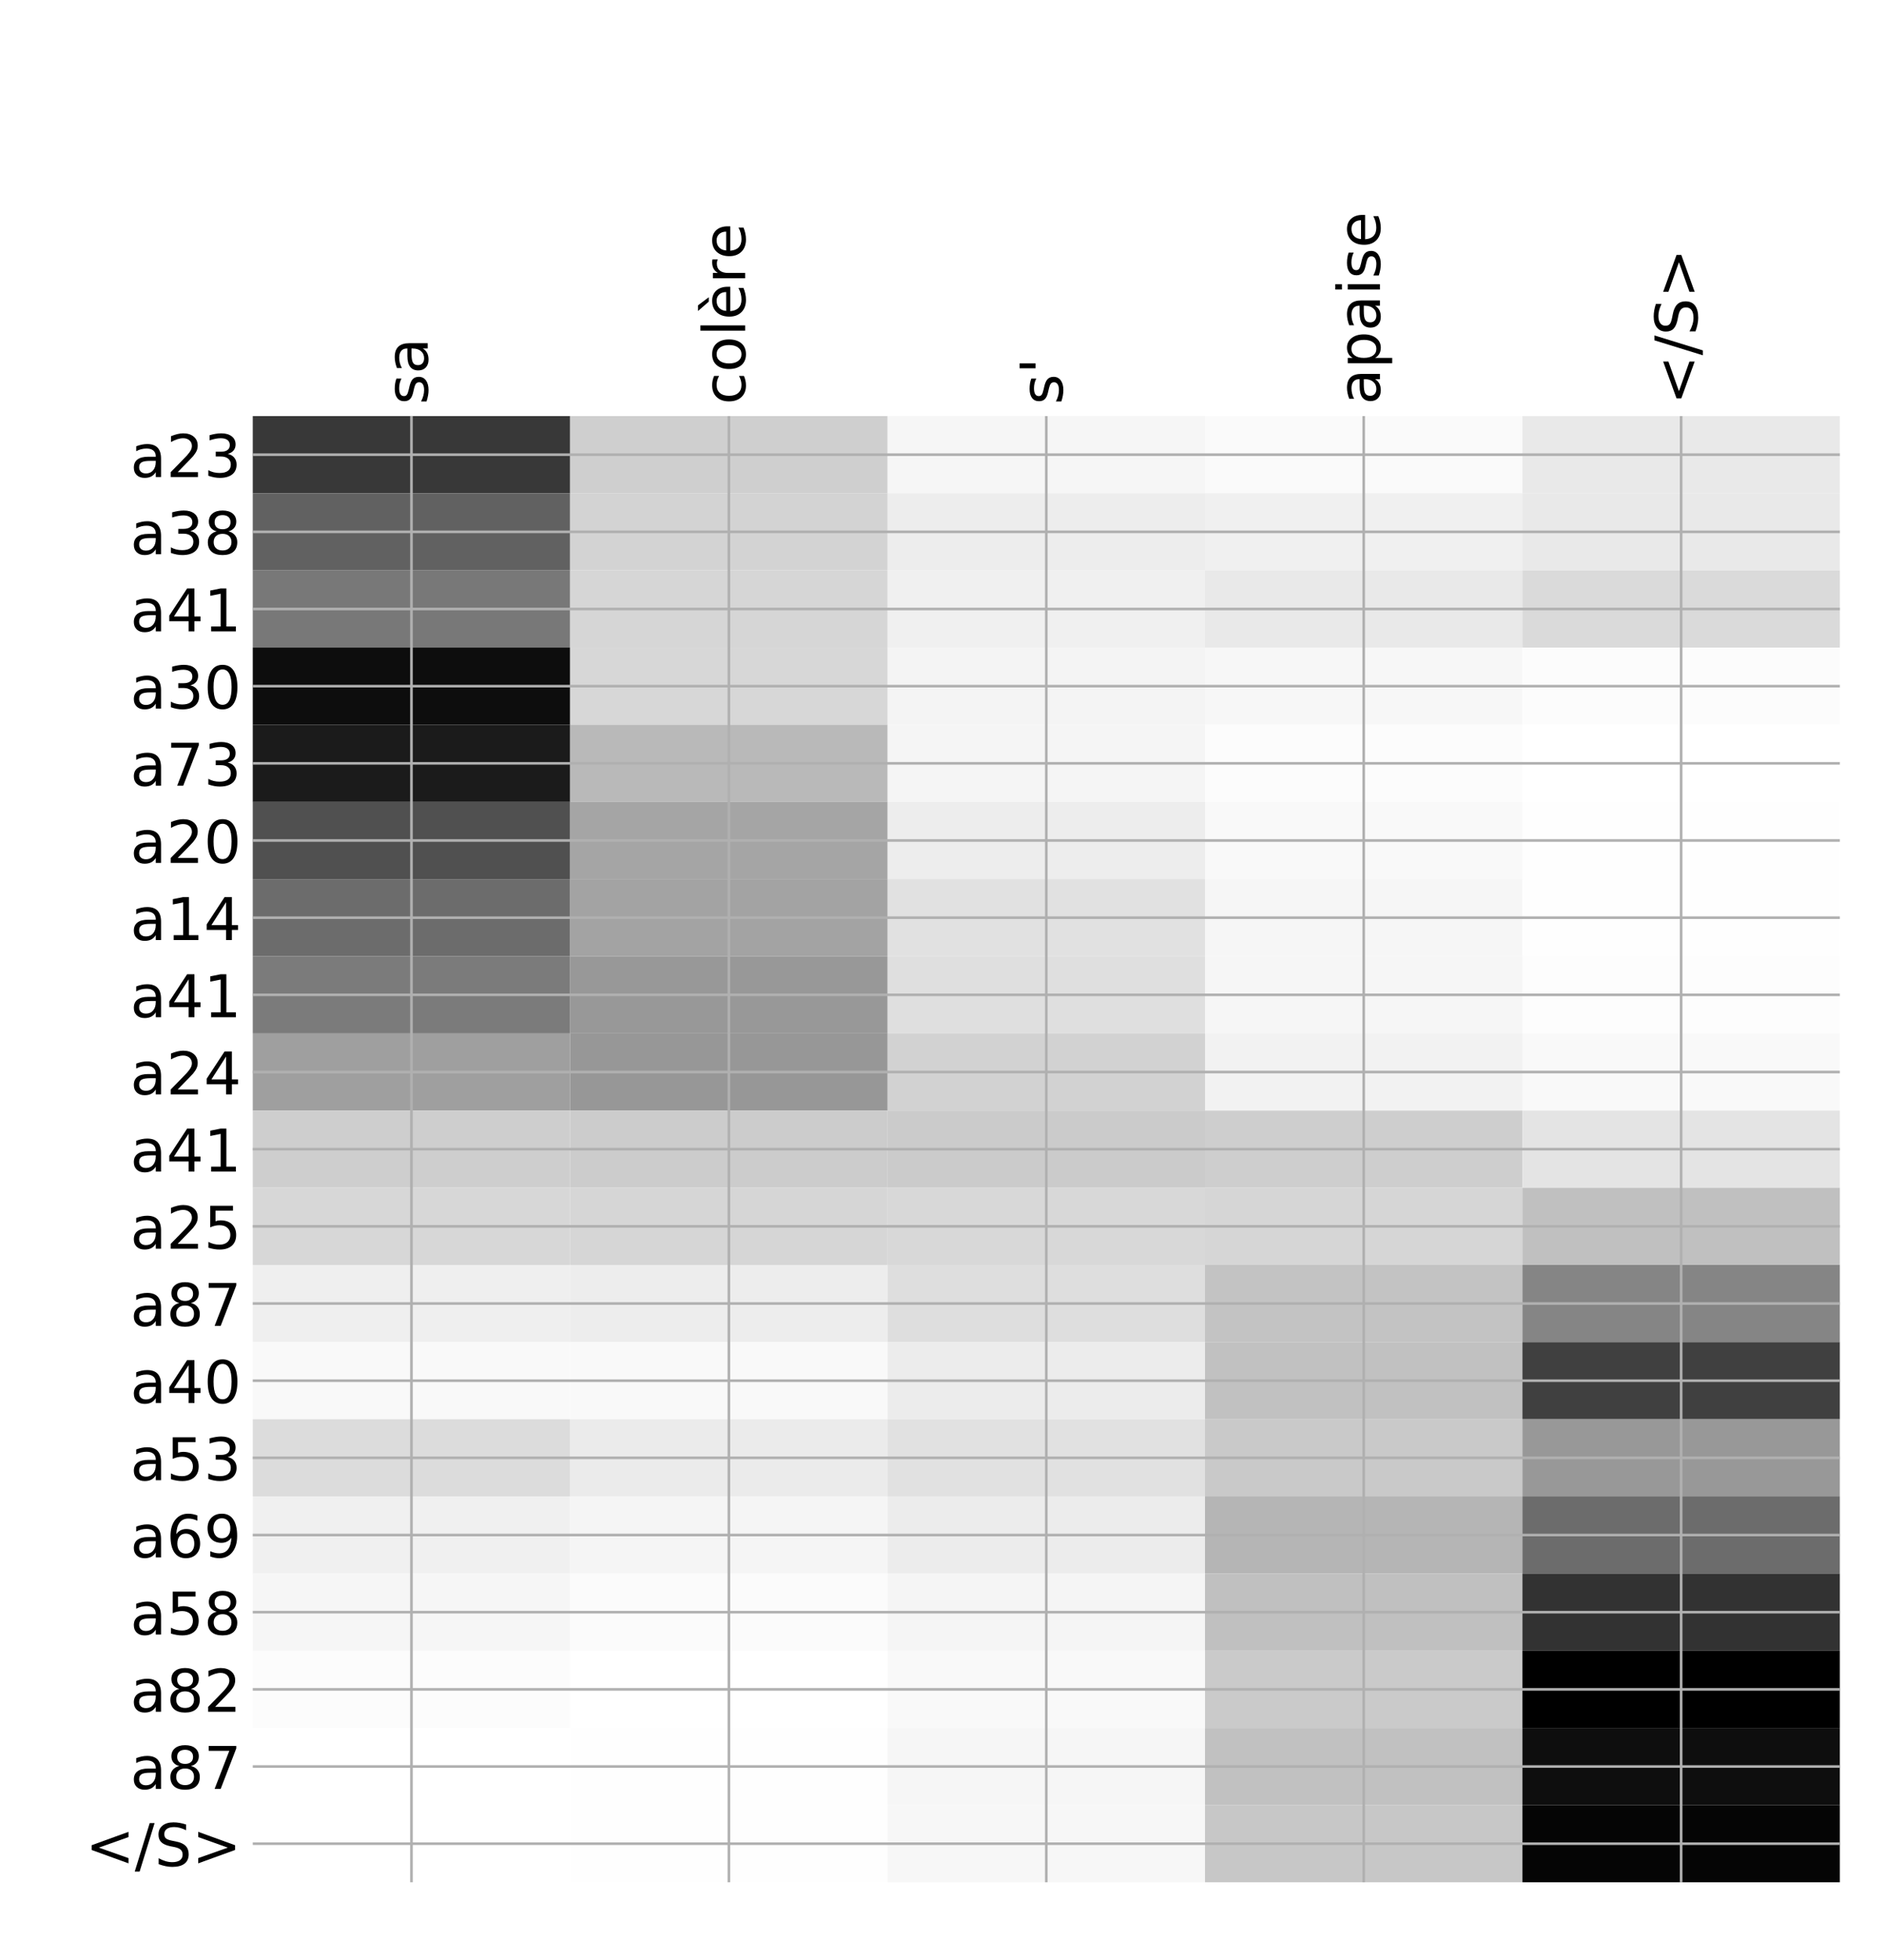 <?xml version="1.0" encoding="utf-8" standalone="no"?>
<!DOCTYPE svg PUBLIC "-//W3C//DTD SVG 1.1//EN"
  "http://www.w3.org/Graphics/SVG/1.1/DTD/svg11.dtd">
<!-- Created with matplotlib (http://matplotlib.org/) -->
<svg height="599pt" version="1.1" viewBox="0 0 576 599" width="576pt" xmlns="http://www.w3.org/2000/svg" xmlns:xlink="http://www.w3.org/1999/xlink">
 <defs>
  <style type="text/css">
*{stroke-linecap:butt;stroke-linejoin:round;}
  </style>
 </defs>
 <g id="figure_1">
  <g id="patch_1">
   <path d="M 0 600 
L 576 600 
L 576 0 
L 0 0 
z
" style="fill:#ffffff;"/>
  </g>
  <g id="axes_1">
   <g id="PolyCollection_1">
    <path clip-path="url(#pcea3ed6fba)" d="M 77.275 127.17 
L 77.275 150.755 
L 174.32 150.755 
L 174.32 127.17 
L 77.275 127.17 
z
" style="fill:#383838;"/>
    <path clip-path="url(#pcea3ed6fba)" d="M 174.32 127.17 
L 174.32 150.755 
L 271.365 150.755 
L 271.365 127.17 
L 174.32 127.17 
z
" style="fill:#cfcfcf;"/>
    <path clip-path="url(#pcea3ed6fba)" d="M 271.365 127.17 
L 271.365 150.755 
L 368.41 150.755 
L 368.41 127.17 
L 271.365 127.17 
z
" style="fill:#f6f6f6;"/>
    <path clip-path="url(#pcea3ed6fba)" d="M 368.41 127.17 
L 368.41 150.755 
L 465.455 150.755 
L 465.455 127.17 
L 368.41 127.17 
z
" style="fill:#fafafa;"/>
    <path clip-path="url(#pcea3ed6fba)" d="M 465.455 127.17 
L 465.455 150.755 
L 562.5 150.755 
L 562.5 127.17 
L 465.455 127.17 
z
" style="fill:#e9e9e9;"/>
    <path clip-path="url(#pcea3ed6fba)" d="M 77.275 150.755 
L 77.275 174.34 
L 174.32 174.34 
L 174.32 150.755 
L 77.275 150.755 
z
" style="fill:#616161;"/>
    <path clip-path="url(#pcea3ed6fba)" d="M 174.32 150.755 
L 174.32 174.34 
L 271.365 174.34 
L 271.365 150.755 
L 174.32 150.755 
z
" style="fill:#d3d3d3;"/>
    <path clip-path="url(#pcea3ed6fba)" d="M 271.365 150.755 
L 271.365 174.34 
L 368.41 174.34 
L 368.41 150.755 
L 271.365 150.755 
z
" style="fill:#ededed;"/>
    <path clip-path="url(#pcea3ed6fba)" d="M 368.41 150.755 
L 368.41 174.34 
L 465.455 174.34 
L 465.455 150.755 
L 368.41 150.755 
z
" style="fill:#f0f0f0;"/>
    <path clip-path="url(#pcea3ed6fba)" d="M 465.455 150.755 
L 465.455 174.34 
L 562.5 174.34 
L 562.5 150.755 
L 465.455 150.755 
z
" style="fill:#e9e9e9;"/>
    <path clip-path="url(#pcea3ed6fba)" d="M 77.275 174.34 
L 77.275 197.925 
L 174.32 197.925 
L 174.32 174.34 
L 77.275 174.34 
z
" style="fill:#787878;"/>
    <path clip-path="url(#pcea3ed6fba)" d="M 174.32 174.34 
L 174.32 197.925 
L 271.365 197.925 
L 271.365 174.34 
L 174.32 174.34 
z
" style="fill:#d6d6d6;"/>
    <path clip-path="url(#pcea3ed6fba)" d="M 271.365 174.34 
L 271.365 197.925 
L 368.41 197.925 
L 368.41 174.34 
L 271.365 174.34 
z
" style="fill:#f0f0f0;"/>
    <path clip-path="url(#pcea3ed6fba)" d="M 368.41 174.34 
L 368.41 197.925 
L 465.455 197.925 
L 465.455 174.34 
L 368.41 174.34 
z
" style="fill:#e9e9e9;"/>
    <path clip-path="url(#pcea3ed6fba)" d="M 465.455 174.34 
L 465.455 197.925 
L 562.5 197.925 
L 562.5 174.34 
L 465.455 174.34 
z
" style="fill:#dadada;"/>
    <path clip-path="url(#pcea3ed6fba)" d="M 77.275 197.925 
L 77.275 221.51 
L 174.32 221.51 
L 174.32 197.925 
L 77.275 197.925 
z
" style="fill:#0d0d0d;"/>
    <path clip-path="url(#pcea3ed6fba)" d="M 174.32 197.925 
L 174.32 221.51 
L 271.365 221.51 
L 271.365 197.925 
L 174.32 197.925 
z
" style="fill:#d7d7d7;"/>
    <path clip-path="url(#pcea3ed6fba)" d="M 271.365 197.925 
L 271.365 221.51 
L 368.41 221.51 
L 368.41 197.925 
L 271.365 197.925 
z
" style="fill:#f4f4f4;"/>
    <path clip-path="url(#pcea3ed6fba)" d="M 368.41 197.925 
L 368.41 221.51 
L 465.455 221.51 
L 465.455 197.925 
L 368.41 197.925 
z
" style="fill:#f7f7f7;"/>
    <path clip-path="url(#pcea3ed6fba)" d="M 465.455 197.925 
L 465.455 221.51 
L 562.5 221.51 
L 562.5 197.925 
L 465.455 197.925 
z
" style="fill:#fcfcfc;"/>
    <path clip-path="url(#pcea3ed6fba)" d="M 77.275 221.51 
L 77.275 245.095 
L 174.32 245.095 
L 174.32 221.51 
L 77.275 221.51 
z
" style="fill:#1b1b1b;"/>
    <path clip-path="url(#pcea3ed6fba)" d="M 174.32 221.51 
L 174.32 245.095 
L 271.365 245.095 
L 271.365 221.51 
L 174.32 221.51 
z
" style="fill:#b9b9b9;"/>
    <path clip-path="url(#pcea3ed6fba)" d="M 271.365 221.51 
L 271.365 245.095 
L 368.41 245.095 
L 368.41 221.51 
L 271.365 221.51 
z
" style="fill:#f5f5f5;"/>
    <path clip-path="url(#pcea3ed6fba)" d="M 368.41 221.51 
L 368.41 245.095 
L 465.455 245.095 
L 465.455 221.51 
L 368.41 221.51 
z
" style="fill:#fcfcfc;"/>
    <path clip-path="url(#pcea3ed6fba)" d="M 465.455 221.51 
L 465.455 245.095 
L 562.5 245.095 
L 562.5 221.51 
L 465.455 221.51 
z
" style="fill:#ffffff;"/>
    <path clip-path="url(#pcea3ed6fba)" d="M 77.275 245.095 
L 77.275 268.679 
L 174.32 268.679 
L 174.32 245.095 
L 77.275 245.095 
z
" style="fill:#505050;"/>
    <path clip-path="url(#pcea3ed6fba)" d="M 174.32 245.095 
L 174.32 268.679 
L 271.365 268.679 
L 271.365 245.095 
L 174.32 245.095 
z
" style="fill:#a5a5a5;"/>
    <path clip-path="url(#pcea3ed6fba)" d="M 271.365 245.095 
L 271.365 268.679 
L 368.41 268.679 
L 368.41 245.095 
L 271.365 245.095 
z
" style="fill:#ededed;"/>
    <path clip-path="url(#pcea3ed6fba)" d="M 368.41 245.095 
L 368.41 268.679 
L 465.455 268.679 
L 465.455 245.095 
L 368.41 245.095 
z
" style="fill:#f9f9f9;"/>
    <path clip-path="url(#pcea3ed6fba)" d="M 465.455 245.095 
L 465.455 268.679 
L 562.5 268.679 
L 562.5 245.095 
L 465.455 245.095 
z
" style="fill:#fefefe;"/>
    <path clip-path="url(#pcea3ed6fba)" d="M 77.275 268.679 
L 77.275 292.264 
L 174.32 292.264 
L 174.32 268.679 
L 77.275 268.679 
z
" style="fill:#6c6c6c;"/>
    <path clip-path="url(#pcea3ed6fba)" d="M 174.32 268.679 
L 174.32 292.264 
L 271.365 292.264 
L 271.365 268.679 
L 174.32 268.679 
z
" style="fill:#a3a3a3;"/>
    <path clip-path="url(#pcea3ed6fba)" d="M 271.365 268.679 
L 271.365 292.264 
L 368.41 292.264 
L 368.41 268.679 
L 271.365 268.679 
z
" style="fill:#e1e1e1;"/>
    <path clip-path="url(#pcea3ed6fba)" d="M 368.41 268.679 
L 368.41 292.264 
L 465.455 292.264 
L 465.455 268.679 
L 368.41 268.679 
z
" style="fill:#f6f6f6;"/>
    <path clip-path="url(#pcea3ed6fba)" d="M 465.455 268.679 
L 465.455 292.264 
L 562.5 292.264 
L 562.5 268.679 
L 465.455 268.679 
z
" style="fill:#fefefe;"/>
    <path clip-path="url(#pcea3ed6fba)" d="M 77.275 292.264 
L 77.275 315.849 
L 174.32 315.849 
L 174.32 292.264 
L 77.275 292.264 
z
" style="fill:#7b7b7b;"/>
    <path clip-path="url(#pcea3ed6fba)" d="M 174.32 292.264 
L 174.32 315.849 
L 271.365 315.849 
L 271.365 292.264 
L 174.32 292.264 
z
" style="fill:#989898;"/>
    <path clip-path="url(#pcea3ed6fba)" d="M 271.365 292.264 
L 271.365 315.849 
L 368.41 315.849 
L 368.41 292.264 
L 271.365 292.264 
z
" style="fill:#dfdfdf;"/>
    <path clip-path="url(#pcea3ed6fba)" d="M 368.41 292.264 
L 368.41 315.849 
L 465.455 315.849 
L 465.455 292.264 
L 368.41 292.264 
z
" style="fill:#f6f6f6;"/>
    <path clip-path="url(#pcea3ed6fba)" d="M 465.455 292.264 
L 465.455 315.849 
L 562.5 315.849 
L 562.5 292.264 
L 465.455 292.264 
z
" style="fill:#fdfdfd;"/>
    <path clip-path="url(#pcea3ed6fba)" d="M 77.275 315.849 
L 77.275 339.434 
L 174.32 339.434 
L 174.32 315.849 
L 77.275 315.849 
z
" style="fill:#9f9f9f;"/>
    <path clip-path="url(#pcea3ed6fba)" d="M 174.32 315.849 
L 174.32 339.434 
L 271.365 339.434 
L 271.365 315.849 
L 174.32 315.849 
z
" style="fill:#979797;"/>
    <path clip-path="url(#pcea3ed6fba)" d="M 271.365 315.849 
L 271.365 339.434 
L 368.41 339.434 
L 368.41 315.849 
L 271.365 315.849 
z
" style="fill:#d2d2d2;"/>
    <path clip-path="url(#pcea3ed6fba)" d="M 368.41 315.849 
L 368.41 339.434 
L 465.455 339.434 
L 465.455 315.849 
L 368.41 315.849 
z
" style="fill:#f2f2f2;"/>
    <path clip-path="url(#pcea3ed6fba)" d="M 465.455 315.849 
L 465.455 339.434 
L 562.5 339.434 
L 562.5 315.849 
L 465.455 315.849 
z
" style="fill:#f9f9f9;"/>
    <path clip-path="url(#pcea3ed6fba)" d="M 77.275 339.434 
L 77.275 363.019 
L 174.32 363.019 
L 174.32 339.434 
L 77.275 339.434 
z
" style="fill:#cecece;"/>
    <path clip-path="url(#pcea3ed6fba)" d="M 174.32 339.434 
L 174.32 363.019 
L 271.365 363.019 
L 271.365 339.434 
L 174.32 339.434 
z
" style="fill:#cccccc;"/>
    <path clip-path="url(#pcea3ed6fba)" d="M 271.365 339.434 
L 271.365 363.019 
L 368.41 363.019 
L 368.41 339.434 
L 271.365 339.434 
z
" style="fill:#cbcbcb;"/>
    <path clip-path="url(#pcea3ed6fba)" d="M 368.41 339.434 
L 368.41 363.019 
L 465.455 363.019 
L 465.455 339.434 
L 368.41 339.434 
z
" style="fill:#cecece;"/>
    <path clip-path="url(#pcea3ed6fba)" d="M 465.455 339.434 
L 465.455 363.019 
L 562.5 363.019 
L 562.5 339.434 
L 465.455 339.434 
z
" style="fill:#e4e4e4;"/>
    <path clip-path="url(#pcea3ed6fba)" d="M 77.275 363.019 
L 77.275 386.604 
L 174.32 386.604 
L 174.32 363.019 
L 77.275 363.019 
z
" style="fill:#d7d7d7;"/>
    <path clip-path="url(#pcea3ed6fba)" d="M 174.32 363.019 
L 174.32 386.604 
L 271.365 386.604 
L 271.365 363.019 
L 174.32 363.019 
z
" style="fill:#d6d6d6;"/>
    <path clip-path="url(#pcea3ed6fba)" d="M 271.365 363.019 
L 271.365 386.604 
L 368.41 386.604 
L 368.41 363.019 
L 271.365 363.019 
z
" style="fill:#d8d8d8;"/>
    <path clip-path="url(#pcea3ed6fba)" d="M 368.41 363.019 
L 368.41 386.604 
L 465.455 386.604 
L 465.455 363.019 
L 368.41 363.019 
z
" style="fill:#d6d6d6;"/>
    <path clip-path="url(#pcea3ed6fba)" d="M 465.455 363.019 
L 465.455 386.604 
L 562.5 386.604 
L 562.5 363.019 
L 465.455 363.019 
z
" style="fill:#c0c0c0;"/>
    <path clip-path="url(#pcea3ed6fba)" d="M 77.275 386.604 
L 77.275 410.189 
L 174.32 410.189 
L 174.32 386.604 
L 77.275 386.604 
z
" style="fill:#efefef;"/>
    <path clip-path="url(#pcea3ed6fba)" d="M 174.32 386.604 
L 174.32 410.189 
L 271.365 410.189 
L 271.365 386.604 
L 174.32 386.604 
z
" style="fill:#ededed;"/>
    <path clip-path="url(#pcea3ed6fba)" d="M 271.365 386.604 
L 271.365 410.189 
L 368.41 410.189 
L 368.41 386.604 
L 271.365 386.604 
z
" style="fill:#dedede;"/>
    <path clip-path="url(#pcea3ed6fba)" d="M 368.41 386.604 
L 368.41 410.189 
L 465.455 410.189 
L 465.455 386.604 
L 368.41 386.604 
z
" style="fill:#c3c3c3;"/>
    <path clip-path="url(#pcea3ed6fba)" d="M 465.455 386.604 
L 465.455 410.189 
L 562.5 410.189 
L 562.5 386.604 
L 465.455 386.604 
z
" style="fill:#858585;"/>
    <path clip-path="url(#pcea3ed6fba)" d="M 77.275 410.189 
L 77.275 433.774 
L 174.32 433.774 
L 174.32 410.189 
L 77.275 410.189 
z
" style="fill:#f9f9f9;"/>
    <path clip-path="url(#pcea3ed6fba)" d="M 174.32 410.189 
L 174.32 433.774 
L 271.365 433.774 
L 271.365 410.189 
L 174.32 410.189 
z
" style="fill:#f9f9f9;"/>
    <path clip-path="url(#pcea3ed6fba)" d="M 271.365 410.189 
L 271.365 433.774 
L 368.41 433.774 
L 368.41 410.189 
L 271.365 410.189 
z
" style="fill:#ececec;"/>
    <path clip-path="url(#pcea3ed6fba)" d="M 368.41 410.189 
L 368.41 433.774 
L 465.455 433.774 
L 465.455 410.189 
L 368.41 410.189 
z
" style="fill:#c1c1c1;"/>
    <path clip-path="url(#pcea3ed6fba)" d="M 465.455 410.189 
L 465.455 433.774 
L 562.5 433.774 
L 562.5 410.189 
L 465.455 410.189 
z
" style="fill:#404040;"/>
    <path clip-path="url(#pcea3ed6fba)" d="M 77.275 433.774 
L 77.275 457.358 
L 174.32 457.358 
L 174.32 433.774 
L 77.275 433.774 
z
" style="fill:#dcdcdc;"/>
    <path clip-path="url(#pcea3ed6fba)" d="M 174.32 433.774 
L 174.32 457.358 
L 271.365 457.358 
L 271.365 433.774 
L 174.32 433.774 
z
" style="fill:#ebebeb;"/>
    <path clip-path="url(#pcea3ed6fba)" d="M 271.365 433.774 
L 271.365 457.358 
L 368.41 457.358 
L 368.41 433.774 
L 271.365 433.774 
z
" style="fill:#e1e1e1;"/>
    <path clip-path="url(#pcea3ed6fba)" d="M 368.41 433.774 
L 368.41 457.358 
L 465.455 457.358 
L 465.455 433.774 
L 368.41 433.774 
z
" style="fill:#c9c9c9;"/>
    <path clip-path="url(#pcea3ed6fba)" d="M 465.455 433.774 
L 465.455 457.358 
L 562.5 457.358 
L 562.5 433.774 
L 465.455 433.774 
z
" style="fill:#989898;"/>
    <path clip-path="url(#pcea3ed6fba)" d="M 77.275 457.358 
L 77.275 480.943 
L 174.32 480.943 
L 174.32 457.358 
L 77.275 457.358 
z
" style="fill:#f0f0f0;"/>
    <path clip-path="url(#pcea3ed6fba)" d="M 174.32 457.358 
L 174.32 480.943 
L 271.365 480.943 
L 271.365 457.358 
L 174.32 457.358 
z
" style="fill:#f5f5f5;"/>
    <path clip-path="url(#pcea3ed6fba)" d="M 271.365 457.358 
L 271.365 480.943 
L 368.41 480.943 
L 368.41 457.358 
L 271.365 457.358 
z
" style="fill:#ececec;"/>
    <path clip-path="url(#pcea3ed6fba)" d="M 368.41 457.358 
L 368.41 480.943 
L 465.455 480.943 
L 465.455 457.358 
L 368.41 457.358 
z
" style="fill:#b5b5b5;"/>
    <path clip-path="url(#pcea3ed6fba)" d="M 465.455 457.358 
L 465.455 480.943 
L 562.5 480.943 
L 562.5 457.358 
L 465.455 457.358 
z
" style="fill:#6c6c6c;"/>
    <path clip-path="url(#pcea3ed6fba)" d="M 77.275 480.943 
L 77.275 504.528 
L 174.32 504.528 
L 174.32 480.943 
L 77.275 480.943 
z
" style="fill:#f6f6f6;"/>
    <path clip-path="url(#pcea3ed6fba)" d="M 174.32 480.943 
L 174.32 504.528 
L 271.365 504.528 
L 271.365 480.943 
L 174.32 480.943 
z
" style="fill:#fbfbfb;"/>
    <path clip-path="url(#pcea3ed6fba)" d="M 271.365 480.943 
L 271.365 504.528 
L 368.41 504.528 
L 368.41 480.943 
L 271.365 480.943 
z
" style="fill:#f5f5f5;"/>
    <path clip-path="url(#pcea3ed6fba)" d="M 368.41 480.943 
L 368.41 504.528 
L 465.455 504.528 
L 465.455 480.943 
L 368.41 480.943 
z
" style="fill:#c0c0c0;"/>
    <path clip-path="url(#pcea3ed6fba)" d="M 465.455 480.943 
L 465.455 504.528 
L 562.5 504.528 
L 562.5 480.943 
L 465.455 480.943 
z
" style="fill:#323232;"/>
    <path clip-path="url(#pcea3ed6fba)" d="M 77.275 504.528 
L 77.275 528.113 
L 174.32 528.113 
L 174.32 504.528 
L 77.275 504.528 
z
" style="fill:#fcfcfc;"/>
    <path clip-path="url(#pcea3ed6fba)" d="M 174.32 504.528 
L 174.32 528.113 
L 271.365 528.113 
L 271.365 504.528 
L 174.32 504.528 
z
" style="fill:#ffffff;"/>
    <path clip-path="url(#pcea3ed6fba)" d="M 271.365 504.528 
L 271.365 528.113 
L 368.41 528.113 
L 368.41 504.528 
L 271.365 504.528 
z
" style="fill:#f9f9f9;"/>
    <path clip-path="url(#pcea3ed6fba)" d="M 368.41 504.528 
L 368.41 528.113 
L 465.455 528.113 
L 465.455 504.528 
L 368.41 504.528 
z
" style="fill:#cacaca;"/>
    <path clip-path="url(#pcea3ed6fba)" d="M 465.455 504.528 
L 465.455 528.113 
L 562.5 528.113 
L 562.5 504.528 
L 465.455 504.528 
z
"/>
    <path clip-path="url(#pcea3ed6fba)" d="M 77.275 528.113 
L 77.275 551.698 
L 174.32 551.698 
L 174.32 528.113 
L 77.275 528.113 
z
" style="fill:#ffffff;"/>
    <path clip-path="url(#pcea3ed6fba)" d="M 174.32 528.113 
L 174.32 551.698 
L 271.365 551.698 
L 271.365 528.113 
L 174.32 528.113 
z
" style="fill:#fefefe;"/>
    <path clip-path="url(#pcea3ed6fba)" d="M 271.365 528.113 
L 271.365 551.698 
L 368.41 551.698 
L 368.41 528.113 
L 271.365 528.113 
z
" style="fill:#f6f6f6;"/>
    <path clip-path="url(#pcea3ed6fba)" d="M 368.41 528.113 
L 368.41 551.698 
L 465.455 551.698 
L 465.455 528.113 
L 368.41 528.113 
z
" style="fill:#c1c1c1;"/>
    <path clip-path="url(#pcea3ed6fba)" d="M 465.455 528.113 
L 465.455 551.698 
L 562.5 551.698 
L 562.5 528.113 
L 465.455 528.113 
z
" style="fill:#0e0e0e;"/>
    <path clip-path="url(#pcea3ed6fba)" d="M 77.275 551.698 
L 77.275 575.283 
L 174.32 575.283 
L 174.32 551.698 
L 77.275 551.698 
z
" style="fill:#ffffff;"/>
    <path clip-path="url(#pcea3ed6fba)" d="M 174.32 551.698 
L 174.32 575.283 
L 271.365 575.283 
L 271.365 551.698 
L 174.32 551.698 
z
" style="fill:#fefefe;"/>
    <path clip-path="url(#pcea3ed6fba)" d="M 271.365 551.698 
L 271.365 575.283 
L 368.41 575.283 
L 368.41 551.698 
L 271.365 551.698 
z
" style="fill:#f7f7f7;"/>
    <path clip-path="url(#pcea3ed6fba)" d="M 368.41 551.698 
L 368.41 575.283 
L 465.455 575.283 
L 465.455 551.698 
L 368.41 551.698 
z
" style="fill:#c7c7c7;"/>
    <path clip-path="url(#pcea3ed6fba)" d="M 465.455 551.698 
L 465.455 575.283 
L 562.5 575.283 
L 562.5 551.698 
L 465.455 551.698 
z
" style="fill:#050505;"/>
   </g>
   <g id="matplotlib.axis_1">
    <g id="xtick_1">
     <g id="line2d_1">
      <path clip-path="url(#pcea3ed6fba)" d="M 125.797 575.283 
L 125.797 127.17 
" style="fill:none;stroke:#b0b0b0;stroke-linecap:square;stroke-width:0.8;"/>
     </g>
     <g id="line2d_2"/>
     <g id="text_1">
      <!-- sa -->
      <defs>
       <path d="M 44.281 53.078 
L 44.281 44.578 
Q 40.484 46.531 36.375 47.5 
Q 32.281 48.484 27.875 48.484 
Q 21.188 48.484 17.844 46.438 
Q 14.5 44.391 14.5 40.281 
Q 14.5 37.156 16.891 35.375 
Q 19.281 33.594 26.516 31.984 
L 29.594 31.297 
Q 39.156 29.25 43.188 25.516 
Q 47.219 21.781 47.219 15.094 
Q 47.219 7.469 41.188 3.016 
Q 35.156 -1.422 24.609 -1.422 
Q 20.219 -1.422 15.453 -0.562 
Q 10.688 0.297 5.422 2 
L 5.422 11.281 
Q 10.406 8.688 15.234 7.391 
Q 20.062 6.109 24.812 6.109 
Q 31.156 6.109 34.562 8.281 
Q 37.984 10.453 37.984 14.406 
Q 37.984 18.062 35.516 20.016 
Q 33.062 21.969 24.703 23.781 
L 21.578 24.516 
Q 13.234 26.266 9.516 29.906 
Q 5.812 33.547 5.812 39.891 
Q 5.812 47.609 11.281 51.797 
Q 16.75 56 26.812 56 
Q 31.781 56 36.172 55.266 
Q 40.578 54.547 44.281 53.078 
z
" id="DejaVuSans-73"/>
       <path d="M 34.281 27.484 
Q 23.391 27.484 19.188 25 
Q 14.984 22.516 14.984 16.5 
Q 14.984 11.719 18.141 8.906 
Q 21.297 6.109 26.703 6.109 
Q 34.188 6.109 38.703 11.406 
Q 43.219 16.703 43.219 25.484 
L 43.219 27.484 
z
M 52.203 31.203 
L 52.203 0 
L 43.219 0 
L 43.219 8.297 
Q 40.141 3.328 35.547 0.953 
Q 30.953 -1.422 24.312 -1.422 
Q 15.922 -1.422 10.953 3.297 
Q 6 8.016 6 15.922 
Q 6 25.141 12.172 29.828 
Q 18.359 34.516 30.609 34.516 
L 43.219 34.516 
L 43.219 35.406 
Q 43.219 41.609 39.141 45 
Q 35.062 48.391 27.688 48.391 
Q 23 48.391 18.547 47.266 
Q 14.109 46.141 10.016 43.891 
L 10.016 52.203 
Q 14.938 54.109 19.578 55.047 
Q 24.219 56 28.609 56 
Q 40.484 56 46.344 49.844 
Q 52.203 43.703 52.203 31.203 
z
" id="DejaVuSans-61"/>
      </defs>
      <g transform="translate(130.764 123.67)rotate(-90)scale(0.18 -0.18)">
       <use xlink:href="#DejaVuSans-73"/>
       <use x="52.1" xlink:href="#DejaVuSans-61"/>
      </g>
     </g>
    </g>
    <g id="xtick_2">
     <g id="line2d_3">
      <path clip-path="url(#pcea3ed6fba)" d="M 222.843 575.283 
L 222.843 127.17 
" style="fill:none;stroke:#b0b0b0;stroke-linecap:square;stroke-width:0.8;"/>
     </g>
     <g id="line2d_4"/>
     <g id="text_2">
      <!-- colère -->
      <defs>
       <path d="M 48.781 52.594 
L 48.781 44.188 
Q 44.969 46.297 41.141 47.344 
Q 37.312 48.391 33.406 48.391 
Q 24.656 48.391 19.812 42.844 
Q 14.984 37.312 14.984 27.297 
Q 14.984 17.281 19.812 11.734 
Q 24.656 6.203 33.406 6.203 
Q 37.312 6.203 41.141 7.25 
Q 44.969 8.297 48.781 10.406 
L 48.781 2.094 
Q 45.016 0.344 40.984 -0.531 
Q 36.969 -1.422 32.422 -1.422 
Q 20.062 -1.422 12.781 6.344 
Q 5.516 14.109 5.516 27.297 
Q 5.516 40.672 12.859 48.328 
Q 20.219 56 33.016 56 
Q 37.156 56 41.109 55.141 
Q 45.062 54.297 48.781 52.594 
z
" id="DejaVuSans-63"/>
       <path d="M 30.609 48.391 
Q 23.391 48.391 19.188 42.75 
Q 14.984 37.109 14.984 27.297 
Q 14.984 17.484 19.156 11.844 
Q 23.344 6.203 30.609 6.203 
Q 37.797 6.203 41.984 11.859 
Q 46.188 17.531 46.188 27.297 
Q 46.188 37.016 41.984 42.703 
Q 37.797 48.391 30.609 48.391 
z
M 30.609 56 
Q 42.328 56 49.016 48.375 
Q 55.719 40.766 55.719 27.297 
Q 55.719 13.875 49.016 6.219 
Q 42.328 -1.422 30.609 -1.422 
Q 18.844 -1.422 12.172 6.219 
Q 5.516 13.875 5.516 27.297 
Q 5.516 40.766 12.172 48.375 
Q 18.844 56 30.609 56 
z
" id="DejaVuSans-6f"/>
       <path d="M 9.422 75.984 
L 18.406 75.984 
L 18.406 0 
L 9.422 0 
z
" id="DejaVuSans-6c"/>
       <path d="M 56.203 29.594 
L 56.203 25.203 
L 14.891 25.203 
Q 15.484 15.922 20.484 11.062 
Q 25.484 6.203 34.422 6.203 
Q 39.594 6.203 44.453 7.469 
Q 49.312 8.734 54.109 11.281 
L 54.109 2.781 
Q 49.266 0.734 44.188 -0.344 
Q 39.109 -1.422 33.891 -1.422 
Q 20.797 -1.422 13.156 6.188 
Q 5.516 13.812 5.516 26.812 
Q 5.516 40.234 12.766 48.109 
Q 20.016 56 32.328 56 
Q 43.359 56 49.781 48.891 
Q 56.203 41.797 56.203 29.594 
z
M 47.219 32.234 
Q 47.125 39.594 43.094 43.984 
Q 39.062 48.391 32.422 48.391 
Q 24.906 48.391 20.391 44.141 
Q 15.875 39.891 15.188 32.172 
z
M 24.672 79.984 
L 38.438 61.719 
L 30.969 61.719 
L 15.047 79.984 
z
" id="DejaVuSans-e8"/>
       <path d="M 41.109 46.297 
Q 39.594 47.172 37.812 47.578 
Q 36.031 48 33.891 48 
Q 26.266 48 22.188 43.047 
Q 18.109 38.094 18.109 28.812 
L 18.109 0 
L 9.078 0 
L 9.078 54.688 
L 18.109 54.688 
L 18.109 46.188 
Q 20.953 51.172 25.484 53.578 
Q 30.031 56 36.531 56 
Q 37.453 56 38.578 55.875 
Q 39.703 55.766 41.062 55.516 
z
" id="DejaVuSans-72"/>
       <path d="M 56.203 29.594 
L 56.203 25.203 
L 14.891 25.203 
Q 15.484 15.922 20.484 11.062 
Q 25.484 6.203 34.422 6.203 
Q 39.594 6.203 44.453 7.469 
Q 49.312 8.734 54.109 11.281 
L 54.109 2.781 
Q 49.266 0.734 44.188 -0.344 
Q 39.109 -1.422 33.891 -1.422 
Q 20.797 -1.422 13.156 6.188 
Q 5.516 13.812 5.516 26.812 
Q 5.516 40.234 12.766 48.109 
Q 20.016 56 32.328 56 
Q 43.359 56 49.781 48.891 
Q 56.203 41.797 56.203 29.594 
z
M 47.219 32.234 
Q 47.125 39.594 43.094 43.984 
Q 39.062 48.391 32.422 48.391 
Q 24.906 48.391 20.391 44.141 
Q 15.875 39.891 15.188 32.172 
z
" id="DejaVuSans-65"/>
      </defs>
      <g transform="translate(227.809 123.67)rotate(-90)scale(0.18 -0.18)">
       <use xlink:href="#DejaVuSans-63"/>
       <use x="54.98" xlink:href="#DejaVuSans-6f"/>
       <use x="116.162" xlink:href="#DejaVuSans-6c"/>
       <use x="143.945" xlink:href="#DejaVuSans-e8"/>
       <use x="205.469" xlink:href="#DejaVuSans-72"/>
       <use x="246.551" xlink:href="#DejaVuSans-65"/>
      </g>
     </g>
    </g>
    <g id="xtick_3">
     <g id="line2d_5">
      <path clip-path="url(#pcea3ed6fba)" d="M 319.887 575.283 
L 319.887 127.17 
" style="fill:none;stroke:#b0b0b0;stroke-linecap:square;stroke-width:0.8;"/>
     </g>
     <g id="line2d_6"/>
     <g id="text_3">
      <!-- s' -->
      <defs>
       <path d="M 17.922 72.906 
L 17.922 45.797 
L 9.625 45.797 
L 9.625 72.906 
z
" id="DejaVuSans-27"/>
      </defs>
      <g transform="translate(324.854 123.67)rotate(-90)scale(0.18 -0.18)">
       <use xlink:href="#DejaVuSans-73"/>
       <use x="52.1" xlink:href="#DejaVuSans-27"/>
      </g>
     </g>
    </g>
    <g id="xtick_4">
     <g id="line2d_7">
      <path clip-path="url(#pcea3ed6fba)" d="M 416.933 575.283 
L 416.933 127.17 
" style="fill:none;stroke:#b0b0b0;stroke-linecap:square;stroke-width:0.8;"/>
     </g>
     <g id="line2d_8"/>
     <g id="text_4">
      <!-- apaise -->
      <defs>
       <path d="M 18.109 8.203 
L 18.109 -20.797 
L 9.078 -20.797 
L 9.078 54.688 
L 18.109 54.688 
L 18.109 46.391 
Q 20.953 51.266 25.266 53.625 
Q 29.594 56 35.594 56 
Q 45.562 56 51.781 48.094 
Q 58.016 40.188 58.016 27.297 
Q 58.016 14.406 51.781 6.484 
Q 45.562 -1.422 35.594 -1.422 
Q 29.594 -1.422 25.266 0.953 
Q 20.953 3.328 18.109 8.203 
z
M 48.688 27.297 
Q 48.688 37.203 44.609 42.844 
Q 40.531 48.484 33.406 48.484 
Q 26.266 48.484 22.188 42.844 
Q 18.109 37.203 18.109 27.297 
Q 18.109 17.391 22.188 11.75 
Q 26.266 6.109 33.406 6.109 
Q 40.531 6.109 44.609 11.75 
Q 48.688 17.391 48.688 27.297 
z
" id="DejaVuSans-70"/>
       <path d="M 9.422 54.688 
L 18.406 54.688 
L 18.406 0 
L 9.422 0 
z
M 9.422 75.984 
L 18.406 75.984 
L 18.406 64.594 
L 9.422 64.594 
z
" id="DejaVuSans-69"/>
      </defs>
      <g transform="translate(421.899 123.67)rotate(-90)scale(0.18 -0.18)">
       <use xlink:href="#DejaVuSans-61"/>
       <use x="61.279" xlink:href="#DejaVuSans-70"/>
       <use x="124.756" xlink:href="#DejaVuSans-61"/>
       <use x="186.035" xlink:href="#DejaVuSans-69"/>
       <use x="213.818" xlink:href="#DejaVuSans-73"/>
       <use x="265.918" xlink:href="#DejaVuSans-65"/>
      </g>
     </g>
    </g>
    <g id="xtick_5">
     <g id="line2d_9">
      <path clip-path="url(#pcea3ed6fba)" d="M 513.977 575.283 
L 513.977 127.17 
" style="fill:none;stroke:#b0b0b0;stroke-linecap:square;stroke-width:0.8;"/>
     </g>
     <g id="line2d_10"/>
     <g id="text_5">
      <!-- &lt;/S&gt; -->
      <defs>
       <path d="M 73.188 49.219 
L 22.797 31.297 
L 73.188 13.484 
L 73.188 4.594 
L 10.594 27.297 
L 10.594 35.406 
L 73.188 58.109 
z
" id="DejaVuSans-3c"/>
       <path d="M 25.391 72.906 
L 33.688 72.906 
L 8.297 -9.281 
L 0 -9.281 
z
" id="DejaVuSans-2f"/>
       <path d="M 53.516 70.516 
L 53.516 60.891 
Q 47.906 63.578 42.922 64.891 
Q 37.938 66.219 33.297 66.219 
Q 25.25 66.219 20.875 63.094 
Q 16.5 59.969 16.5 54.203 
Q 16.5 49.359 19.406 46.891 
Q 22.312 44.438 30.422 42.922 
L 36.375 41.703 
Q 47.406 39.594 52.656 34.297 
Q 57.906 29 57.906 20.125 
Q 57.906 9.516 50.797 4.047 
Q 43.703 -1.422 29.984 -1.422 
Q 24.812 -1.422 18.969 -0.25 
Q 13.141 0.922 6.891 3.219 
L 6.891 13.375 
Q 12.891 10.016 18.656 8.297 
Q 24.422 6.594 29.984 6.594 
Q 38.422 6.594 43.016 9.906 
Q 47.609 13.234 47.609 19.391 
Q 47.609 24.75 44.312 27.781 
Q 41.016 30.812 33.5 32.328 
L 27.484 33.5 
Q 16.453 35.688 11.516 40.375 
Q 6.594 45.062 6.594 53.422 
Q 6.594 63.094 13.406 68.656 
Q 20.219 74.219 32.172 74.219 
Q 37.312 74.219 42.625 73.281 
Q 47.953 72.359 53.516 70.516 
z
" id="DejaVuSans-53"/>
       <path d="M 10.594 49.219 
L 10.594 58.109 
L 73.188 35.406 
L 73.188 27.297 
L 10.594 4.594 
L 10.594 13.484 
L 60.891 31.297 
z
" id="DejaVuSans-3e"/>
      </defs>
      <g transform="translate(518.944 123.67)rotate(-90)scale(0.18 -0.18)">
       <use xlink:href="#DejaVuSans-3c"/>
       <use x="83.789" xlink:href="#DejaVuSans-2f"/>
       <use x="117.48" xlink:href="#DejaVuSans-53"/>
       <use x="180.957" xlink:href="#DejaVuSans-3e"/>
      </g>
     </g>
    </g>
   </g>
   <g id="matplotlib.axis_2">
    <g id="ytick_1">
     <g id="line2d_11">
      <path clip-path="url(#pcea3ed6fba)" d="M 77.275 138.963 
L 562.5 138.963 
" style="fill:none;stroke:#b0b0b0;stroke-linecap:square;stroke-width:0.8;"/>
     </g>
     <g id="line2d_12"/>
     <g id="text_6">
      <!-- a23 -->
      <defs>
       <path d="M 19.188 8.297 
L 53.609 8.297 
L 53.609 0 
L 7.328 0 
L 7.328 8.297 
Q 12.938 14.109 22.625 23.891 
Q 32.328 33.688 34.812 36.531 
Q 39.547 41.844 41.422 45.531 
Q 43.312 49.219 43.312 52.781 
Q 43.312 58.594 39.234 62.25 
Q 35.156 65.922 28.609 65.922 
Q 23.969 65.922 18.812 64.312 
Q 13.672 62.703 7.812 59.422 
L 7.812 69.391 
Q 13.766 71.781 18.938 73 
Q 24.125 74.219 28.422 74.219 
Q 39.75 74.219 46.484 68.547 
Q 53.219 62.891 53.219 53.422 
Q 53.219 48.922 51.531 44.891 
Q 49.859 40.875 45.406 35.406 
Q 44.188 33.984 37.641 27.219 
Q 31.109 20.453 19.188 8.297 
z
" id="DejaVuSans-32"/>
       <path d="M 40.578 39.312 
Q 47.656 37.797 51.625 33 
Q 55.609 28.219 55.609 21.188 
Q 55.609 10.406 48.188 4.484 
Q 40.766 -1.422 27.094 -1.422 
Q 22.516 -1.422 17.656 -0.516 
Q 12.797 0.391 7.625 2.203 
L 7.625 11.719 
Q 11.719 9.328 16.594 8.109 
Q 21.484 6.891 26.812 6.891 
Q 36.078 6.891 40.938 10.547 
Q 45.797 14.203 45.797 21.188 
Q 45.797 27.641 41.281 31.266 
Q 36.766 34.906 28.719 34.906 
L 20.219 34.906 
L 20.219 43.016 
L 29.109 43.016 
Q 36.375 43.016 40.234 45.922 
Q 44.094 48.828 44.094 54.297 
Q 44.094 59.906 40.109 62.906 
Q 36.141 65.922 28.719 65.922 
Q 24.656 65.922 20.016 65.031 
Q 15.375 64.156 9.812 62.312 
L 9.812 71.094 
Q 15.438 72.656 20.344 73.438 
Q 25.25 74.219 29.594 74.219 
Q 40.828 74.219 47.359 69.109 
Q 53.906 64.016 53.906 55.328 
Q 53.906 49.266 50.438 45.094 
Q 46.969 40.922 40.578 39.312 
z
" id="DejaVuSans-33"/>
      </defs>
      <g transform="translate(39.839 145.801)scale(0.18 -0.18)">
       <use xlink:href="#DejaVuSans-61"/>
       <use x="61.279" xlink:href="#DejaVuSans-32"/>
       <use x="124.902" xlink:href="#DejaVuSans-33"/>
      </g>
     </g>
    </g>
    <g id="ytick_2">
     <g id="line2d_13">
      <path clip-path="url(#pcea3ed6fba)" d="M 77.275 162.547 
L 562.5 162.547 
" style="fill:none;stroke:#b0b0b0;stroke-linecap:square;stroke-width:0.8;"/>
     </g>
     <g id="line2d_14"/>
     <g id="text_7">
      <!-- a38 -->
      <defs>
       <path d="M 31.781 34.625 
Q 24.75 34.625 20.719 30.859 
Q 16.703 27.094 16.703 20.516 
Q 16.703 13.922 20.719 10.156 
Q 24.75 6.391 31.781 6.391 
Q 38.812 6.391 42.859 10.172 
Q 46.922 13.969 46.922 20.516 
Q 46.922 27.094 42.891 30.859 
Q 38.875 34.625 31.781 34.625 
z
M 21.922 38.812 
Q 15.578 40.375 12.031 44.719 
Q 8.5 49.078 8.5 55.328 
Q 8.5 64.062 14.719 69.141 
Q 20.953 74.219 31.781 74.219 
Q 42.672 74.219 48.875 69.141 
Q 55.078 64.062 55.078 55.328 
Q 55.078 49.078 51.531 44.719 
Q 48 40.375 41.703 38.812 
Q 48.828 37.156 52.797 32.312 
Q 56.781 27.484 56.781 20.516 
Q 56.781 9.906 50.312 4.234 
Q 43.844 -1.422 31.781 -1.422 
Q 19.734 -1.422 13.25 4.234 
Q 6.781 9.906 6.781 20.516 
Q 6.781 27.484 10.781 32.312 
Q 14.797 37.156 21.922 38.812 
z
M 18.312 54.391 
Q 18.312 48.734 21.844 45.562 
Q 25.391 42.391 31.781 42.391 
Q 38.141 42.391 41.719 45.562 
Q 45.312 48.734 45.312 54.391 
Q 45.312 60.062 41.719 63.234 
Q 38.141 66.406 31.781 66.406 
Q 25.391 66.406 21.844 63.234 
Q 18.312 60.062 18.312 54.391 
z
" id="DejaVuSans-38"/>
      </defs>
      <g transform="translate(39.839 169.386)scale(0.18 -0.18)">
       <use xlink:href="#DejaVuSans-61"/>
       <use x="61.279" xlink:href="#DejaVuSans-33"/>
       <use x="124.902" xlink:href="#DejaVuSans-38"/>
      </g>
     </g>
    </g>
    <g id="ytick_3">
     <g id="line2d_15">
      <path clip-path="url(#pcea3ed6fba)" d="M 77.275 186.132 
L 562.5 186.132 
" style="fill:none;stroke:#b0b0b0;stroke-linecap:square;stroke-width:0.8;"/>
     </g>
     <g id="line2d_16"/>
     <g id="text_8">
      <!-- a41 -->
      <defs>
       <path d="M 37.797 64.312 
L 12.891 25.391 
L 37.797 25.391 
z
M 35.203 72.906 
L 47.609 72.906 
L 47.609 25.391 
L 58.016 25.391 
L 58.016 17.188 
L 47.609 17.188 
L 47.609 0 
L 37.797 0 
L 37.797 17.188 
L 4.891 17.188 
L 4.891 26.703 
z
" id="DejaVuSans-34"/>
       <path d="M 12.406 8.297 
L 28.516 8.297 
L 28.516 63.922 
L 10.984 60.406 
L 10.984 69.391 
L 28.422 72.906 
L 38.281 72.906 
L 38.281 8.297 
L 54.391 8.297 
L 54.391 0 
L 12.406 0 
z
" id="DejaVuSans-31"/>
      </defs>
      <g transform="translate(39.839 192.971)scale(0.18 -0.18)">
       <use xlink:href="#DejaVuSans-61"/>
       <use x="61.279" xlink:href="#DejaVuSans-34"/>
       <use x="124.902" xlink:href="#DejaVuSans-31"/>
      </g>
     </g>
    </g>
    <g id="ytick_4">
     <g id="line2d_17">
      <path clip-path="url(#pcea3ed6fba)" d="M 77.275 209.717 
L 562.5 209.717 
" style="fill:none;stroke:#b0b0b0;stroke-linecap:square;stroke-width:0.8;"/>
     </g>
     <g id="line2d_18"/>
     <g id="text_9">
      <!-- a30 -->
      <defs>
       <path d="M 31.781 66.406 
Q 24.172 66.406 20.328 58.906 
Q 16.5 51.422 16.5 36.375 
Q 16.5 21.391 20.328 13.891 
Q 24.172 6.391 31.781 6.391 
Q 39.453 6.391 43.281 13.891 
Q 47.125 21.391 47.125 36.375 
Q 47.125 51.422 43.281 58.906 
Q 39.453 66.406 31.781 66.406 
z
M 31.781 74.219 
Q 44.047 74.219 50.516 64.516 
Q 56.984 54.828 56.984 36.375 
Q 56.984 17.969 50.516 8.266 
Q 44.047 -1.422 31.781 -1.422 
Q 19.531 -1.422 13.062 8.266 
Q 6.594 17.969 6.594 36.375 
Q 6.594 54.828 13.062 64.516 
Q 19.531 74.219 31.781 74.219 
z
" id="DejaVuSans-30"/>
      </defs>
      <g transform="translate(39.839 216.556)scale(0.18 -0.18)">
       <use xlink:href="#DejaVuSans-61"/>
       <use x="61.279" xlink:href="#DejaVuSans-33"/>
       <use x="124.902" xlink:href="#DejaVuSans-30"/>
      </g>
     </g>
    </g>
    <g id="ytick_5">
     <g id="line2d_19">
      <path clip-path="url(#pcea3ed6fba)" d="M 77.275 233.302 
L 562.5 233.302 
" style="fill:none;stroke:#b0b0b0;stroke-linecap:square;stroke-width:0.8;"/>
     </g>
     <g id="line2d_20"/>
     <g id="text_10">
      <!-- a73 -->
      <defs>
       <path d="M 8.203 72.906 
L 55.078 72.906 
L 55.078 68.703 
L 28.609 0 
L 18.312 0 
L 43.219 64.594 
L 8.203 64.594 
z
" id="DejaVuSans-37"/>
      </defs>
      <g transform="translate(39.839 240.141)scale(0.18 -0.18)">
       <use xlink:href="#DejaVuSans-61"/>
       <use x="61.279" xlink:href="#DejaVuSans-37"/>
       <use x="124.902" xlink:href="#DejaVuSans-33"/>
      </g>
     </g>
    </g>
    <g id="ytick_6">
     <g id="line2d_21">
      <path clip-path="url(#pcea3ed6fba)" d="M 77.275 256.887 
L 562.5 256.887 
" style="fill:none;stroke:#b0b0b0;stroke-linecap:square;stroke-width:0.8;"/>
     </g>
     <g id="line2d_22"/>
     <g id="text_11">
      <!-- a20 -->
      <g transform="translate(39.839 263.726)scale(0.18 -0.18)">
       <use xlink:href="#DejaVuSans-61"/>
       <use x="61.279" xlink:href="#DejaVuSans-32"/>
       <use x="124.902" xlink:href="#DejaVuSans-30"/>
      </g>
     </g>
    </g>
    <g id="ytick_7">
     <g id="line2d_23">
      <path clip-path="url(#pcea3ed6fba)" d="M 77.275 280.472 
L 562.5 280.472 
" style="fill:none;stroke:#b0b0b0;stroke-linecap:square;stroke-width:0.8;"/>
     </g>
     <g id="line2d_24"/>
     <g id="text_12">
      <!-- a14 -->
      <g transform="translate(39.839 287.31)scale(0.18 -0.18)">
       <use xlink:href="#DejaVuSans-61"/>
       <use x="61.279" xlink:href="#DejaVuSans-31"/>
       <use x="124.902" xlink:href="#DejaVuSans-34"/>
      </g>
     </g>
    </g>
    <g id="ytick_8">
     <g id="line2d_25">
      <path clip-path="url(#pcea3ed6fba)" d="M 77.275 304.057 
L 562.5 304.057 
" style="fill:none;stroke:#b0b0b0;stroke-linecap:square;stroke-width:0.8;"/>
     </g>
     <g id="line2d_26"/>
     <g id="text_13">
      <!-- a41 -->
      <g transform="translate(39.839 310.895)scale(0.18 -0.18)">
       <use xlink:href="#DejaVuSans-61"/>
       <use x="61.279" xlink:href="#DejaVuSans-34"/>
       <use x="124.902" xlink:href="#DejaVuSans-31"/>
      </g>
     </g>
    </g>
    <g id="ytick_9">
     <g id="line2d_27">
      <path clip-path="url(#pcea3ed6fba)" d="M 77.275 327.642 
L 562.5 327.642 
" style="fill:none;stroke:#b0b0b0;stroke-linecap:square;stroke-width:0.8;"/>
     </g>
     <g id="line2d_28"/>
     <g id="text_14">
      <!-- a24 -->
      <g transform="translate(39.839 334.48)scale(0.18 -0.18)">
       <use xlink:href="#DejaVuSans-61"/>
       <use x="61.279" xlink:href="#DejaVuSans-32"/>
       <use x="124.902" xlink:href="#DejaVuSans-34"/>
      </g>
     </g>
    </g>
    <g id="ytick_10">
     <g id="line2d_29">
      <path clip-path="url(#pcea3ed6fba)" d="M 77.275 351.227 
L 562.5 351.227 
" style="fill:none;stroke:#b0b0b0;stroke-linecap:square;stroke-width:0.8;"/>
     </g>
     <g id="line2d_30"/>
     <g id="text_15">
      <!-- a41 -->
      <g transform="translate(39.839 358.065)scale(0.18 -0.18)">
       <use xlink:href="#DejaVuSans-61"/>
       <use x="61.279" xlink:href="#DejaVuSans-34"/>
       <use x="124.902" xlink:href="#DejaVuSans-31"/>
      </g>
     </g>
    </g>
    <g id="ytick_11">
     <g id="line2d_31">
      <path clip-path="url(#pcea3ed6fba)" d="M 77.275 374.811 
L 562.5 374.811 
" style="fill:none;stroke:#b0b0b0;stroke-linecap:square;stroke-width:0.8;"/>
     </g>
     <g id="line2d_32"/>
     <g id="text_16">
      <!-- a25 -->
      <defs>
       <path d="M 10.797 72.906 
L 49.516 72.906 
L 49.516 64.594 
L 19.828 64.594 
L 19.828 46.734 
Q 21.969 47.469 24.109 47.828 
Q 26.266 48.188 28.422 48.188 
Q 40.625 48.188 47.75 41.5 
Q 54.891 34.812 54.891 23.391 
Q 54.891 11.625 47.562 5.094 
Q 40.234 -1.422 26.906 -1.422 
Q 22.312 -1.422 17.547 -0.641 
Q 12.797 0.141 7.719 1.703 
L 7.719 11.625 
Q 12.109 9.234 16.797 8.062 
Q 21.484 6.891 26.703 6.891 
Q 35.156 6.891 40.078 11.328 
Q 45.016 15.766 45.016 23.391 
Q 45.016 31 40.078 35.438 
Q 35.156 39.891 26.703 39.891 
Q 22.75 39.891 18.812 39.016 
Q 14.891 38.141 10.797 36.281 
z
" id="DejaVuSans-35"/>
      </defs>
      <g transform="translate(39.839 381.65)scale(0.18 -0.18)">
       <use xlink:href="#DejaVuSans-61"/>
       <use x="61.279" xlink:href="#DejaVuSans-32"/>
       <use x="124.902" xlink:href="#DejaVuSans-35"/>
      </g>
     </g>
    </g>
    <g id="ytick_12">
     <g id="line2d_33">
      <path clip-path="url(#pcea3ed6fba)" d="M 77.275 398.396 
L 562.5 398.396 
" style="fill:none;stroke:#b0b0b0;stroke-linecap:square;stroke-width:0.8;"/>
     </g>
     <g id="line2d_34"/>
     <g id="text_17">
      <!-- a87 -->
      <g transform="translate(39.839 405.235)scale(0.18 -0.18)">
       <use xlink:href="#DejaVuSans-61"/>
       <use x="61.279" xlink:href="#DejaVuSans-38"/>
       <use x="124.902" xlink:href="#DejaVuSans-37"/>
      </g>
     </g>
    </g>
    <g id="ytick_13">
     <g id="line2d_35">
      <path clip-path="url(#pcea3ed6fba)" d="M 77.275 421.981 
L 562.5 421.981 
" style="fill:none;stroke:#b0b0b0;stroke-linecap:square;stroke-width:0.8;"/>
     </g>
     <g id="line2d_36"/>
     <g id="text_18">
      <!-- a40 -->
      <g transform="translate(39.839 428.82)scale(0.18 -0.18)">
       <use xlink:href="#DejaVuSans-61"/>
       <use x="61.279" xlink:href="#DejaVuSans-34"/>
       <use x="124.902" xlink:href="#DejaVuSans-30"/>
      </g>
     </g>
    </g>
    <g id="ytick_14">
     <g id="line2d_37">
      <path clip-path="url(#pcea3ed6fba)" d="M 77.275 445.566 
L 562.5 445.566 
" style="fill:none;stroke:#b0b0b0;stroke-linecap:square;stroke-width:0.8;"/>
     </g>
     <g id="line2d_38"/>
     <g id="text_19">
      <!-- a53 -->
      <g transform="translate(39.839 452.405)scale(0.18 -0.18)">
       <use xlink:href="#DejaVuSans-61"/>
       <use x="61.279" xlink:href="#DejaVuSans-35"/>
       <use x="124.902" xlink:href="#DejaVuSans-33"/>
      </g>
     </g>
    </g>
    <g id="ytick_15">
     <g id="line2d_39">
      <path clip-path="url(#pcea3ed6fba)" d="M 77.275 469.151 
L 562.5 469.151 
" style="fill:none;stroke:#b0b0b0;stroke-linecap:square;stroke-width:0.8;"/>
     </g>
     <g id="line2d_40"/>
     <g id="text_20">
      <!-- a69 -->
      <defs>
       <path d="M 33.016 40.375 
Q 26.375 40.375 22.484 35.828 
Q 18.609 31.297 18.609 23.391 
Q 18.609 15.531 22.484 10.953 
Q 26.375 6.391 33.016 6.391 
Q 39.656 6.391 43.531 10.953 
Q 47.406 15.531 47.406 23.391 
Q 47.406 31.297 43.531 35.828 
Q 39.656 40.375 33.016 40.375 
z
M 52.594 71.297 
L 52.594 62.312 
Q 48.875 64.062 45.094 64.984 
Q 41.312 65.922 37.594 65.922 
Q 27.828 65.922 22.672 59.328 
Q 17.531 52.734 16.797 39.406 
Q 19.672 43.656 24.016 45.922 
Q 28.375 48.188 33.594 48.188 
Q 44.578 48.188 50.953 41.516 
Q 57.328 34.859 57.328 23.391 
Q 57.328 12.156 50.688 5.359 
Q 44.047 -1.422 33.016 -1.422 
Q 20.359 -1.422 13.672 8.266 
Q 6.984 17.969 6.984 36.375 
Q 6.984 53.656 15.188 63.938 
Q 23.391 74.219 37.203 74.219 
Q 40.922 74.219 44.703 73.484 
Q 48.484 72.75 52.594 71.297 
z
" id="DejaVuSans-36"/>
       <path d="M 10.984 1.516 
L 10.984 10.5 
Q 14.703 8.734 18.5 7.812 
Q 22.312 6.891 25.984 6.891 
Q 35.75 6.891 40.891 13.453 
Q 46.047 20.016 46.781 33.406 
Q 43.953 29.203 39.594 26.953 
Q 35.25 24.703 29.984 24.703 
Q 19.047 24.703 12.672 31.312 
Q 6.297 37.938 6.297 49.422 
Q 6.297 60.641 12.938 67.422 
Q 19.578 74.219 30.609 74.219 
Q 43.266 74.219 49.922 64.516 
Q 56.594 54.828 56.594 36.375 
Q 56.594 19.141 48.406 8.859 
Q 40.234 -1.422 26.422 -1.422 
Q 22.703 -1.422 18.891 -0.688 
Q 15.094 0.047 10.984 1.516 
z
M 30.609 32.422 
Q 37.25 32.422 41.125 36.953 
Q 45.016 41.5 45.016 49.422 
Q 45.016 57.281 41.125 61.844 
Q 37.25 66.406 30.609 66.406 
Q 23.969 66.406 20.094 61.844 
Q 16.219 57.281 16.219 49.422 
Q 16.219 41.5 20.094 36.953 
Q 23.969 32.422 30.609 32.422 
z
" id="DejaVuSans-39"/>
      </defs>
      <g transform="translate(39.839 475.99)scale(0.18 -0.18)">
       <use xlink:href="#DejaVuSans-61"/>
       <use x="61.279" xlink:href="#DejaVuSans-36"/>
       <use x="124.902" xlink:href="#DejaVuSans-39"/>
      </g>
     </g>
    </g>
    <g id="ytick_16">
     <g id="line2d_41">
      <path clip-path="url(#pcea3ed6fba)" d="M 77.275 492.736 
L 562.5 492.736 
" style="fill:none;stroke:#b0b0b0;stroke-linecap:square;stroke-width:0.8;"/>
     </g>
     <g id="line2d_42"/>
     <g id="text_21">
      <!-- a58 -->
      <g transform="translate(39.839 499.574)scale(0.18 -0.18)">
       <use xlink:href="#DejaVuSans-61"/>
       <use x="61.279" xlink:href="#DejaVuSans-35"/>
       <use x="124.902" xlink:href="#DejaVuSans-38"/>
      </g>
     </g>
    </g>
    <g id="ytick_17">
     <g id="line2d_43">
      <path clip-path="url(#pcea3ed6fba)" d="M 77.275 516.321 
L 562.5 516.321 
" style="fill:none;stroke:#b0b0b0;stroke-linecap:square;stroke-width:0.8;"/>
     </g>
     <g id="line2d_44"/>
     <g id="text_22">
      <!-- a82 -->
      <g transform="translate(39.839 523.159)scale(0.18 -0.18)">
       <use xlink:href="#DejaVuSans-61"/>
       <use x="61.279" xlink:href="#DejaVuSans-38"/>
       <use x="124.902" xlink:href="#DejaVuSans-32"/>
      </g>
     </g>
    </g>
    <g id="ytick_18">
     <g id="line2d_45">
      <path clip-path="url(#pcea3ed6fba)" d="M 77.275 539.906 
L 562.5 539.906 
" style="fill:none;stroke:#b0b0b0;stroke-linecap:square;stroke-width:0.8;"/>
     </g>
     <g id="line2d_46"/>
     <g id="text_23">
      <!-- a87 -->
      <g transform="translate(39.839 546.744)scale(0.18 -0.18)">
       <use xlink:href="#DejaVuSans-61"/>
       <use x="61.279" xlink:href="#DejaVuSans-38"/>
       <use x="124.902" xlink:href="#DejaVuSans-37"/>
      </g>
     </g>
    </g>
    <g id="ytick_19">
     <g id="line2d_47">
      <path clip-path="url(#pcea3ed6fba)" d="M 77.275 563.49 
L 562.5 563.49 
" style="fill:none;stroke:#b0b0b0;stroke-linecap:square;stroke-width:0.8;"/>
     </g>
     <g id="line2d_48"/>
     <g id="text_24">
      <!-- &lt;/S&gt; -->
      <g transform="translate(26.117 570.329)scale(0.18 -0.18)">
       <use xlink:href="#DejaVuSans-3c"/>
       <use x="83.789" xlink:href="#DejaVuSans-2f"/>
       <use x="117.48" xlink:href="#DejaVuSans-53"/>
       <use x="180.957" xlink:href="#DejaVuSans-3e"/>
      </g>
     </g>
    </g>
   </g>
  </g>
 </g>
 <defs>
  <clipPath id="pcea3ed6fba">
   <rect height="448.113" width="485.225" x="77.275" y="127.17"/>
  </clipPath>
 </defs>
</svg>
